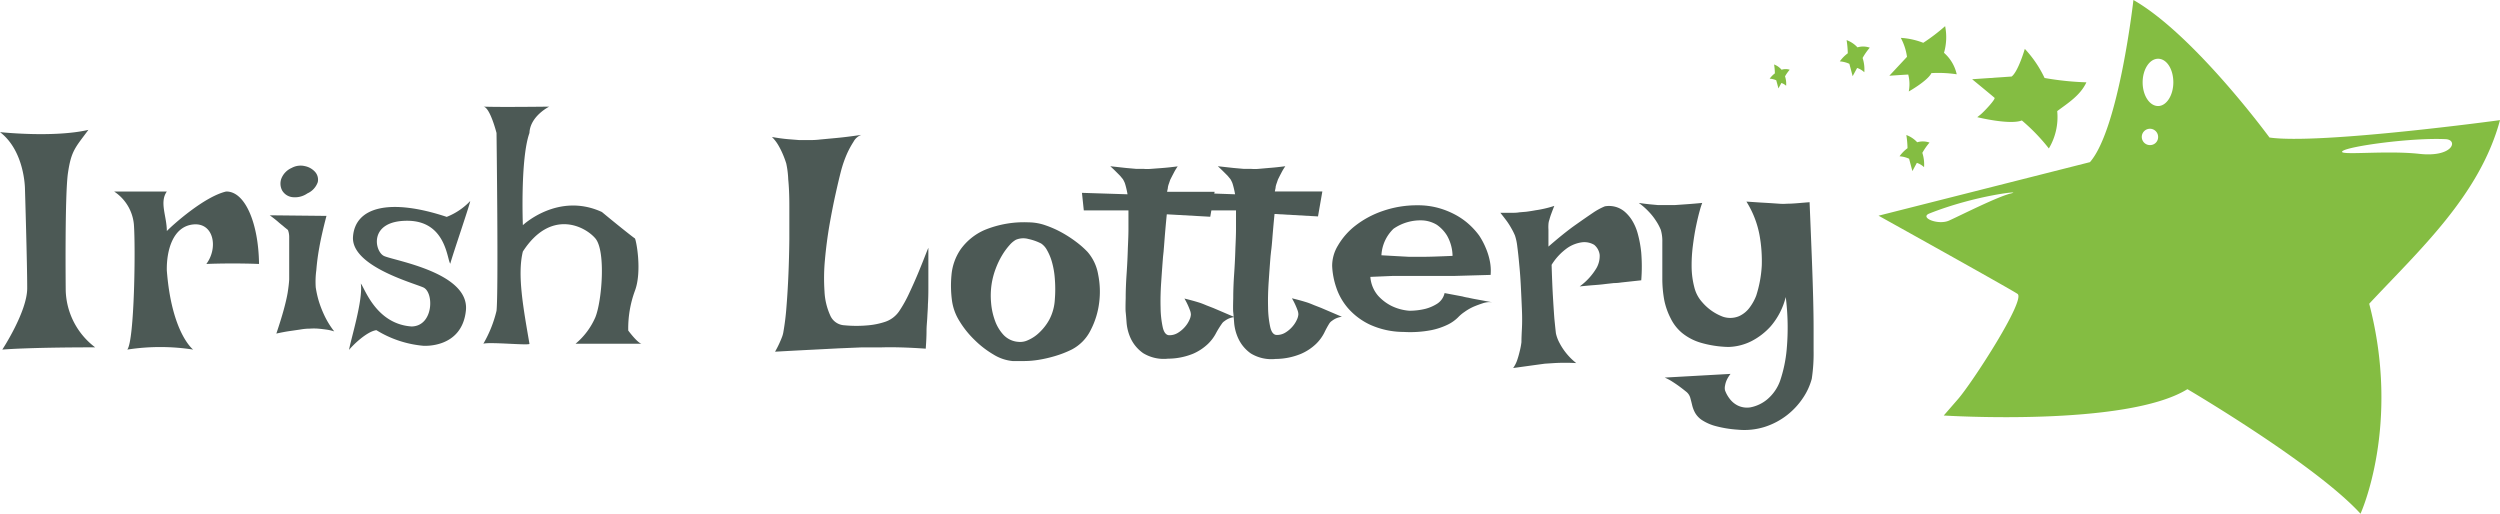 <svg id="Layer_1" data-name="Layer 1" xmlns="http://www.w3.org/2000/svg" viewBox="0 0 379.59 78.04"><defs><style>.cls-1{fill:#84bd42;}.cls-2,.cls-3{fill:#4c5955;}.cls-3{fill-rule:evenodd;}</style></defs><title>NationalLottery_Lines</title><path class="cls-1" d="M381.91,27.74s-27.48,3.74-35,2.64c0,0-11.43-15.61-20.66-20.88,0,0-2.2,19.57-6.6,24.62l-32.1,8.13s19.79,11,21.1,11.87-6.82,13.41-9,15.94l-2.2,2.53s27.68,1.76,37-4c0,0,19.46,11.43,26.28,18.91,0,0,6.16-13.41,1.32-31.88C369.6,47.53,378.84,39.16,381.91,27.74ZM307.66,38.87c-2.06.49-7.75,3.38-9.4,4.12s-4.54-.44-3-1.07C302.3,39.12,309.72,38.38,307.66,38.87Zm21.13-7.34A1.24,1.24,0,1,1,330,30.3,1.21,1.21,0,0,1,328.78,31.53ZM330,25.6c-1.3,0-2.35-1.61-2.35-3.59s1.05-3.59,2.35-3.59S332.31,20,332.31,22,331.25,25.6,330,25.6ZM358,32.44c0.91-.74,10.47-2.06,15.66-1.81,1.94,0.09,1.15,2.8-4,2.23S357.12,33.18,358,32.44Z" transform="translate(-2.32 -9.5)"/><path class="cls-1" d="M297.66,13.47A28.67,28.67,0,0,1,294.34,16a11.25,11.25,0,0,0-3.41-.75,8.56,8.56,0,0,1,.94,2.88L289.19,21s2.68-.18,2.87-0.18A5.86,5.86,0,0,1,292.2,23l-0.06.39s2.87-1.62,3.44-2.79a18.9,18.9,0,0,1,3.84.18,6.06,6.06,0,0,0-1.93-3.26A8.56,8.56,0,0,0,297.66,13.47Z" transform="translate(-2.32 -9.5)"/><path class="cls-1" d="M319.11,22a44,44,0,0,1-6.35-.66,17.24,17.24,0,0,0-3-4.42s-1,3.44-2,4.2l-6,.41s3.19,2.62,3.4,2.82-1.66,2.18-2.14,2.56l-0.48.38s4.91,1.22,6.77.5a29,29,0,0,1,4.1,4.25,9.29,9.29,0,0,0,1.27-5.67C316.26,25.18,318.19,24,319.11,22Z" transform="translate(-2.32 -9.5)"/><path class="cls-1" d="M282.7,15.59a14.15,14.15,0,0,1,.18,2,5.55,5.55,0,0,0-1.21,1.23,4.22,4.22,0,0,1,1.45.37l0.5,1.88s0.63-1.17.68-1.25a2.89,2.89,0,0,1,.94.52l0.15,0.13a5.61,5.61,0,0,0-.26-2.17,9.33,9.33,0,0,1,1.09-1.56,3,3,0,0,0-1.87-.05A4.22,4.22,0,0,0,282.7,15.59Z" transform="translate(-2.32 -9.5)"/><path class="cls-1" d="M291.77,30a14.15,14.15,0,0,1,.18,2,5.55,5.55,0,0,0-1.21,1.23,4.22,4.22,0,0,1,1.45.37l0.5,1.88s0.63-1.17.68-1.25a2.89,2.89,0,0,1,.94.52l0.15,0.13a5.61,5.61,0,0,0-.26-2.17,9.33,9.33,0,0,1,1.09-1.56,3,3,0,0,0-1.87-.05A4.22,4.22,0,0,0,291.77,30Z" transform="translate(-2.32 -9.5)"/><path class="cls-1" d="M271.69,19.29a9.3,9.3,0,0,1,.12,1.35,3.65,3.65,0,0,0-.79.81,2.78,2.78,0,0,1,1,.24l0.33,1.23,0.45-.82a1.9,1.9,0,0,1,.62.34l0.1,0.08a3.69,3.69,0,0,0-.17-1.43,6.14,6.14,0,0,1,.71-1,2,2,0,0,0-1.23,0A2.78,2.78,0,0,0,271.69,19.29Z" transform="translate(-2.32 -9.5)"/><path class="cls-2" d="M119.53,30.3q1.36,0.24,2.41.33l1.75,0.14q0.84,0,1.45,0c0.4,0,1,0,1.73-.09l2.46-.23q1.52-.14,3.77-0.47a2.21,2.21,0,0,0-1.19,1.05,13.8,13.8,0,0,0-1,1.85,17.6,17.6,0,0,0-.89,2.57q-0.33,1.26-.82,3.46t-0.94,4.77q-0.44,2.57-.68,5.22a29.74,29.74,0,0,0-.07,4.84,9.88,9.88,0,0,0,.86,3.63,2.47,2.47,0,0,0,2.15,1.52,19.2,19.2,0,0,0,3.67,0,11.17,11.17,0,0,0,2.41-.49,4.18,4.18,0,0,0,2.24-1.64,19.45,19.45,0,0,0,1.54-2.76q0.79-1.68,1.43-3.23t1.05-2.62q0.42-1.07.42-1t0,1.05q0,1,0,2.29t0,2.78q0,1.45-.07,2.48c0,0.56-.06,1.19-0.09,1.87S143,59,143,59.77s-0.05,1.7-.12,2.67q-2-.14-3.74-0.19t-3.13,0q-1.59,0-2.95,0l-3.37.14-4.07.21q-2.43.12-5.62,0.3,0.37-.65.63-1.22t0.4-.94a3.63,3.63,0,0,0,.23-0.8,38,38,0,0,0,.47-3.81q0.19-2.32.3-4.94t0.14-5.36q0-2.74,0-5.08T122,36.71a13.52,13.52,0,0,0-.3-2.39,14.65,14.65,0,0,0-.56-1.5,11.84,11.84,0,0,0-.68-1.33A5.88,5.88,0,0,0,119.53,30.3Z" transform="translate(-2.32 -9.5)"/><path class="cls-2" d="M158.5,43.26a7.87,7.87,0,0,1,2.53.44,15.4,15.4,0,0,1,2.53,1.12,18.32,18.32,0,0,1,2.22,1.45,13.75,13.75,0,0,1,1.66,1.47,7,7,0,0,1,1.61,3.39,13.12,13.12,0,0,1,.16,4.35,12.29,12.29,0,0,1-1.31,4.19,6.59,6.59,0,0,1-2.85,2.9,15.65,15.65,0,0,1-2.57,1,19.21,19.21,0,0,1-2.43.56,14,14,0,0,1-2.2.19q-1,0-1.78,0a6.72,6.72,0,0,1-2.92-1,14.51,14.51,0,0,1-2.85-2.2A14.28,14.28,0,0,1,148,58.25a7.88,7.88,0,0,1-1.12-3,17.15,17.15,0,0,1-.09-4,8.15,8.15,0,0,1,1.38-3.88,8.8,8.8,0,0,1,3.65-2.95A15.73,15.73,0,0,1,158.5,43.26ZM157,61.41a2.72,2.72,0,0,0,1.4-.26A5.71,5.71,0,0,0,160.12,60a7.84,7.84,0,0,0,1.54-2,7.43,7.43,0,0,0,.82-3,19.87,19.87,0,0,0,0-3.18,12.55,12.55,0,0,0-.44-2.55,8,8,0,0,0-.75-1.8,2.78,2.78,0,0,0-.89-1,7.83,7.83,0,0,0-1.92-.68,2.91,2.91,0,0,0-1.92.12,3.69,3.69,0,0,0-.94.79,9.94,9.94,0,0,0-1.12,1.52,12.32,12.32,0,0,0-1,2.08,11.59,11.59,0,0,0-.63,2.43,11.89,11.89,0,0,0-.07,2.71,10.35,10.35,0,0,0,.59,2.74,6.23,6.23,0,0,0,1.33,2.2A3.43,3.43,0,0,0,157,61.41Z" transform="translate(-2.32 -9.5)"/><path class="cls-2" d="M170.9,34.74L173.26,35l1.57,0.14c0.47,0,.84,0,1.12,0a6.56,6.56,0,0,0,1.12,0l1.59-.12q1-.07,2.48-0.26a8.1,8.1,0,0,0-.51.82l-0.33.63L180,36.8l-0.19.56a3.44,3.44,0,0,0-.16.56c0,0.22-.09.45-0.12,0.7h7.21l-0.66,3.79-6.6-.37q-0.23,2.39-.33,3.7T179,47.65l-0.09.84q-0.14,1.78-.28,3.86t-0.09,3.86a14.87,14.87,0,0,0,.33,3q0.28,1.19,1,1.19a2.45,2.45,0,0,0,1.31-.37,4.48,4.48,0,0,0,1.05-.89,4.18,4.18,0,0,0,.68-1.05,2.29,2.29,0,0,0,.23-0.82,1.91,1.91,0,0,0-.14-0.66,10.81,10.81,0,0,0-.84-1.78q1.36,0.33,2.39.66c0.34,0.12.66,0.25,0.94,0.37l1.08,0.42,1.31,0.56,1.87,0.8a3,3,0,0,0-1.5.61,1.36,1.36,0,0,0-.42.42A14.3,14.3,0,0,0,187,60a6.43,6.43,0,0,1-1.26,1.71,7.73,7.73,0,0,1-2.27,1.5,10.22,10.22,0,0,1-3.81.75,6,6,0,0,1-3.77-.84A5.72,5.72,0,0,1,174.06,61a7,7,0,0,1-.68-2.46q-0.09-1.22-.14-1.64t0-2.11q0-1.68.14-3.72t0.19-3.93q0.09-1.9.09-2.78c0-.31,0-0.64,0-1s0-.59,0-0.91,0-.65,0-1l-6.78,0-0.28-2.67L173.52,39q-0.09-.52-0.21-1t-0.21-.73a4.79,4.79,0,0,0-.28-0.56l-0.42-.51-0.61-.61Q171.42,35.21,170.9,34.74Z" transform="translate(-2.32 -9.5)"/><path class="cls-2" d="M187.23,34.74L189.59,35l1.57,0.14c0.47,0,.84,0,1.12,0a6.56,6.56,0,0,0,1.12,0L195,35q1-.07,2.48-0.26a8.1,8.1,0,0,0-.51.82l-0.33.63-0.28.56-0.19.56a3.44,3.44,0,0,0-.16.56c0,0.22-.09.45-0.12,0.7h7.21l-0.66,3.79-6.6-.37q-0.23,2.39-.33,3.7t-0.19,1.92l-0.09.84q-0.14,1.78-.28,3.86t-0.09,3.86a14.87,14.87,0,0,0,.33,3q0.28,1.19,1,1.19a2.45,2.45,0,0,0,1.31-.37,4.48,4.48,0,0,0,1.05-.89,4.18,4.18,0,0,0,.68-1.05,2.29,2.29,0,0,0,.23-0.82,1.91,1.91,0,0,0-.14-0.66,10.81,10.81,0,0,0-.84-1.78q1.36,0.33,2.39.66c0.34,0.12.66,0.25,0.94,0.37l1.08,0.42,1.31,0.56,1.87,0.8a3,3,0,0,0-1.5.61,1.36,1.36,0,0,0-.42.42,14.3,14.3,0,0,0-.75,1.38,6.43,6.43,0,0,1-1.26,1.71,7.73,7.73,0,0,1-2.27,1.5A10.22,10.22,0,0,1,196,64a6,6,0,0,1-3.77-.84A5.72,5.72,0,0,1,190.39,61a7,7,0,0,1-.68-2.46q-0.09-1.22-.14-1.64t0-2.11q0-1.68.14-3.72t0.19-3.93q0.09-1.9.09-2.78c0-.31,0-0.64,0-1s0-.59,0-0.91,0-.65,0-1l-6.78,0L183,38.76,189.85,39q-0.09-.52-0.21-1t-0.21-.73a4.79,4.79,0,0,0-.28-0.56l-0.42-.51-0.61-.61Q187.74,35.21,187.23,34.74Z" transform="translate(-2.32 -9.5)"/><path class="cls-2" d="M216.28,56.68a10.05,10.05,0,0,0,2.43-.28,6.3,6.3,0,0,0,1.8-.77A2.58,2.58,0,0,0,221.66,54l1.59,0.3,1.12,0.21a6.41,6.41,0,0,0,.89.19q0.37,0.09.89,0.19l1.15,0.21,1.61,0.3a3.24,3.24,0,0,0-1.43.14q-0.73.24-1.38,0.51a7.78,7.78,0,0,0-1.4.8,6,6,0,0,0-1,.84,5.84,5.84,0,0,1-1.52,1.08,10.43,10.43,0,0,1-2.6.87,17,17,0,0,1-4.14.26,12.45,12.45,0,0,1-5.1-1.1,10.17,10.17,0,0,1-3.32-2.48,9.31,9.31,0,0,1-1.82-3.2,11.64,11.64,0,0,1-.61-3.23,5.93,5.93,0,0,1,.89-3.13,10.52,10.52,0,0,1,2.64-3,14.28,14.28,0,0,1,4.14-2.22,15.79,15.79,0,0,1,5.33-.87,11.62,11.62,0,0,1,3.11.4,12.37,12.37,0,0,1,2.62,1.05,10.58,10.58,0,0,1,2.08,1.47,11.16,11.16,0,0,1,1.5,1.66,10.94,10.94,0,0,1,1,1.87,9.9,9.9,0,0,1,.61,1.92,7.41,7.41,0,0,1,.14,2.2L223,51.4q-2.18,0-3.39,0h-3.7q-0.84,0-2.2,0l-3.32.14a4.93,4.93,0,0,0,1.19,2.88,7,7,0,0,0,2,1.52A7.45,7.45,0,0,0,216.28,56.68Zm-4.21-8.42,2.5,0.14,1.66,0.09q0.7,0,1.12,0h1.17q1.17,0,4.35-.14a6.42,6.42,0,0,0-.87-3.13,5.55,5.55,0,0,0-1.52-1.59,4.73,4.73,0,0,0-2.06-.66,7.18,7.18,0,0,0-4.51,1.26A6,6,0,0,0,212.07,48.26Z" transform="translate(-2.32 -9.5)"/><path class="cls-2" d="M230.13,41.81c0.59,0,1.13,0,1.61,0s0.9,0,1.24-.07l1.08-.09q0.7-.09,1.45-0.23c0.44-.06.9-0.15,1.38-0.26a14.55,14.55,0,0,0,1.43-.4q-0.28.7-.47,1.22a9.08,9.08,0,0,0-.28.89,2.34,2.34,0,0,0-.14.7,5.69,5.69,0,0,0,0,.8q0,0.79,0,2.57,2.43-2.11,4.09-3.28t2.64-1.83a10.1,10.1,0,0,1,1.83-1,3.66,3.66,0,0,1,3,.8,5.77,5.77,0,0,1,1.08,1.24,7.59,7.59,0,0,1,.89,2,17.19,17.19,0,0,1,.56,3,26.08,26.08,0,0,1,0,4.19l-1.75.19-1.29.14a7.33,7.33,0,0,1-1.12.09l-1.26.14q-0.66.09-1.61,0.16t-2.32.21a9.37,9.37,0,0,0,2.55-2.78,3.73,3.73,0,0,0,.49-2,2.34,2.34,0,0,0-.84-1.54,2.94,2.94,0,0,0-1.92-.37,5.21,5.21,0,0,0-2.06.79,8.79,8.79,0,0,0-2.48,2.62q0.09,3,.21,5t0.21,3.18q0.14,1.4.23,2.2a5.59,5.59,0,0,0,.56,1.5,9.23,9.23,0,0,0,.94,1.45,9.47,9.47,0,0,0,1.59,1.59,29.57,29.57,0,0,0-3.37,0l-1.4.09-1.4.19-1.52.21-1.89.26a4.59,4.59,0,0,0,.61-1.19,13,13,0,0,0,.37-1.29,10.86,10.86,0,0,0,.28-1.45q0-.65.07-2t0-3q-0.07-1.66-.16-3.46T233,49.71q-0.14-1.59-.3-2.78a8,8,0,0,0-.35-1.66,9.46,9.46,0,0,0-.56-1.12,10.62,10.62,0,0,0-.7-1.1Q230.65,42.46,230.13,41.81Z" transform="translate(-2.32 -9.5)"/><path class="cls-2" d="M251.14,40.31c0.62,0.09,1.18.16,1.66,0.21l1.29,0.12c0.4,0,.79,0,1.17,0s0.78,0,1.31,0l1.71-.12q1.05-.07,2.5-0.21a10.31,10.31,0,0,0-.37,1.15q-0.28,1-.56,2.34t-0.49,3a23.35,23.35,0,0,0-.19,3.28,12.7,12.7,0,0,0,.4,3,5.22,5.22,0,0,0,1.22,2.32,7.63,7.63,0,0,0,3.16,2.2,3.49,3.49,0,0,0,2.41-.09,4.09,4.09,0,0,0,1.68-1.4,7.36,7.36,0,0,0,.94-1.73,18,18,0,0,0,.84-4.54,22,22,0,0,0-.33-4.58,14.57,14.57,0,0,0-2-5.15l2.11,0.14,1.54,0.09,1.31,0.09a7.76,7.76,0,0,0,1.22,0q0.61,0,1.47-.07l1.94-.16q0.19,4.59.33,8.16t0.21,6.32q0.07,2.74.07,4.73v3.35a25.76,25.76,0,0,1-.28,4.26,9.67,9.67,0,0,1-1.33,2.9,11.16,11.16,0,0,1-2.41,2.6,10.91,10.91,0,0,1-3.35,1.78,10.29,10.29,0,0,1-4.14.44,17.33,17.33,0,0,1-3.49-.58,7.21,7.21,0,0,1-2-.91,3.3,3.3,0,0,1-1-1.08,4.67,4.67,0,0,1-.44-1.15c-0.09-.39-0.19-0.76-0.28-1.1a1.8,1.8,0,0,0-.56-0.89c-0.34-.28-0.7-0.56-1.08-0.84s-0.71-.5-1.1-0.75a7.38,7.38,0,0,0-1.15-.61l10-.56a4.59,4.59,0,0,0-.61,1,3.5,3.5,0,0,0-.23.8,1.66,1.66,0,0,0,0,.7,4.69,4.69,0,0,0,.68,1.24,3.46,3.46,0,0,0,1.29,1.08,3.24,3.24,0,0,0,1.89.26,5.66,5.66,0,0,0,2.5-1.17,6.61,6.61,0,0,0,2-2.85,20.59,20.59,0,0,0,1-4.73,37.11,37.11,0,0,0-.14-8,10.81,10.81,0,0,1-2.29,4.45,10.15,10.15,0,0,1-2.9,2.24,8.23,8.23,0,0,1-3.51.89,16.2,16.2,0,0,1-4.16-.63,8.19,8.19,0,0,1-2.85-1.47,6.7,6.7,0,0,1-1.75-2.22A10.66,10.66,0,0,1,255,55a18.36,18.36,0,0,1-.28-3.2q0-1.61,0-3t0-2.55a6,6,0,0,0-.23-1.85,7.68,7.68,0,0,0-.75-1.4,8.78,8.78,0,0,0-1.05-1.33A10.27,10.27,0,0,0,251.14,40.31Z" transform="translate(-2.32 -9.5)"/><path class="cls-3" d="M73.69,40.05c0.3-.44-2.75,8.43-3,9.49-0.5-.6-0.62-6.51-6.52-6.52s-5,4.63-3.56,5.34,13.06,2.49,12.45,8.3S66.58,62,66.58,62a16.27,16.27,0,0,1-7.11-2.37c-1.45.19-3.62,2.31-4.15,3,0.2-1.39,2.17-7.61,1.78-10.08,0.58,0.63,2.27,6.14,7.71,6.52,3.35-.05,3.44-5.2,1.78-5.93s-11-3.27-10.67-7.71,5.45-5.91,14.23-3A9.91,9.91,0,0,0,73.69,40.05Z" transform="translate(-2.32 -9.5)"/><path class="cls-2" d="M2.32,29.56s8.11,0.88,13.42-.34c-2,2.71-2.6,3.15-3.1,6.54S12.3,53.64,12.3,53.64a11.21,11.21,0,0,0,4.47,8.6c-10.38,0-14.1.34-14.1,0.34s3.77-5.74,3.78-9.29S6.11,38.16,6.11,38.16,6.09,32.44,2.32,29.56Z" transform="translate(-2.32 -9.5)"/><path class="cls-3" d="M82.71,61.69c0.21,0.32-6.09-.31-7,0a18.39,18.39,0,0,0,2-5c0.31-2.75,0-27,0-27s-1-3.94-2-4c2.48,0.1,10,0,10,0s-2.9,1.44-3,4c-1.4,3.89-1,14-1,14s5.34-5.06,12-2c2.41,2,4.82,3.91,5,4s1.15,5,0,8a16.55,16.55,0,0,0-1,6s1.35,1.82,2,2h-10a10.85,10.85,0,0,0,3-4c1-2.43,1.63-10.1,0-12s-6.8-4.49-11,2C80.83,51.23,81.8,56.38,82.71,61.69Z" transform="translate(-2.32 -9.5)"/><path class="cls-3" d="M41.65,49.58c-0.07-6.14-2.1-11.06-5-11-3.32.78-8.1,5.07-9,6,0-2.24-1.15-4.37,0-6-4.19,0-8,0-8,0a6.71,6.71,0,0,1,3,5c0.26,3.38.09,17.6-1,19a32.59,32.59,0,0,1,10,0s-3.26-2.45-4-12c-0.06-3,.89-6.68,4-7s3.85,3.52,2,6C35.47,49.5,38.79,49.46,41.65,49.58Z" transform="translate(-2.32 -9.5)"/><path class="cls-2" d="M43.28,42.19l8.61,0.09q-0.75,2.85-1.1,4.86a33.58,33.58,0,0,0-.44,3.37,13,13,0,0,0-.09,2.62,15.2,15.2,0,0,0,.47,2.11,16.6,16.6,0,0,0,.84,2.15,12.78,12.78,0,0,0,1.5,2.43,7,7,0,0,0-1.22-.28q-0.66-.09-1.22-0.14a9.39,9.39,0,0,0-1.31,0q-0.66,0-1.45.14l-1.59.23q-0.94.14-2,.38Q45,58,45.41,56.5T46,53.93q0.19-1.22.23-2V47.52q0-1.12,0-2a3,3,0,0,0-.19-1.1L45.52,44l-0.82-.68Q44.17,42.84,43.28,42.19ZM46.6,35a2.81,2.81,0,0,1,2-.28,2.85,2.85,0,0,1,1.57.89,1.77,1.77,0,0,1,.4,1.54A2.91,2.91,0,0,1,49,38.86a3.32,3.32,0,0,1-2.39.56,2.09,2.09,0,0,1-1.45-1,2.24,2.24,0,0,1-.14-1.75A2.94,2.94,0,0,1,46.6,35Z" transform="translate(-2.32 -9.5)"/></svg>